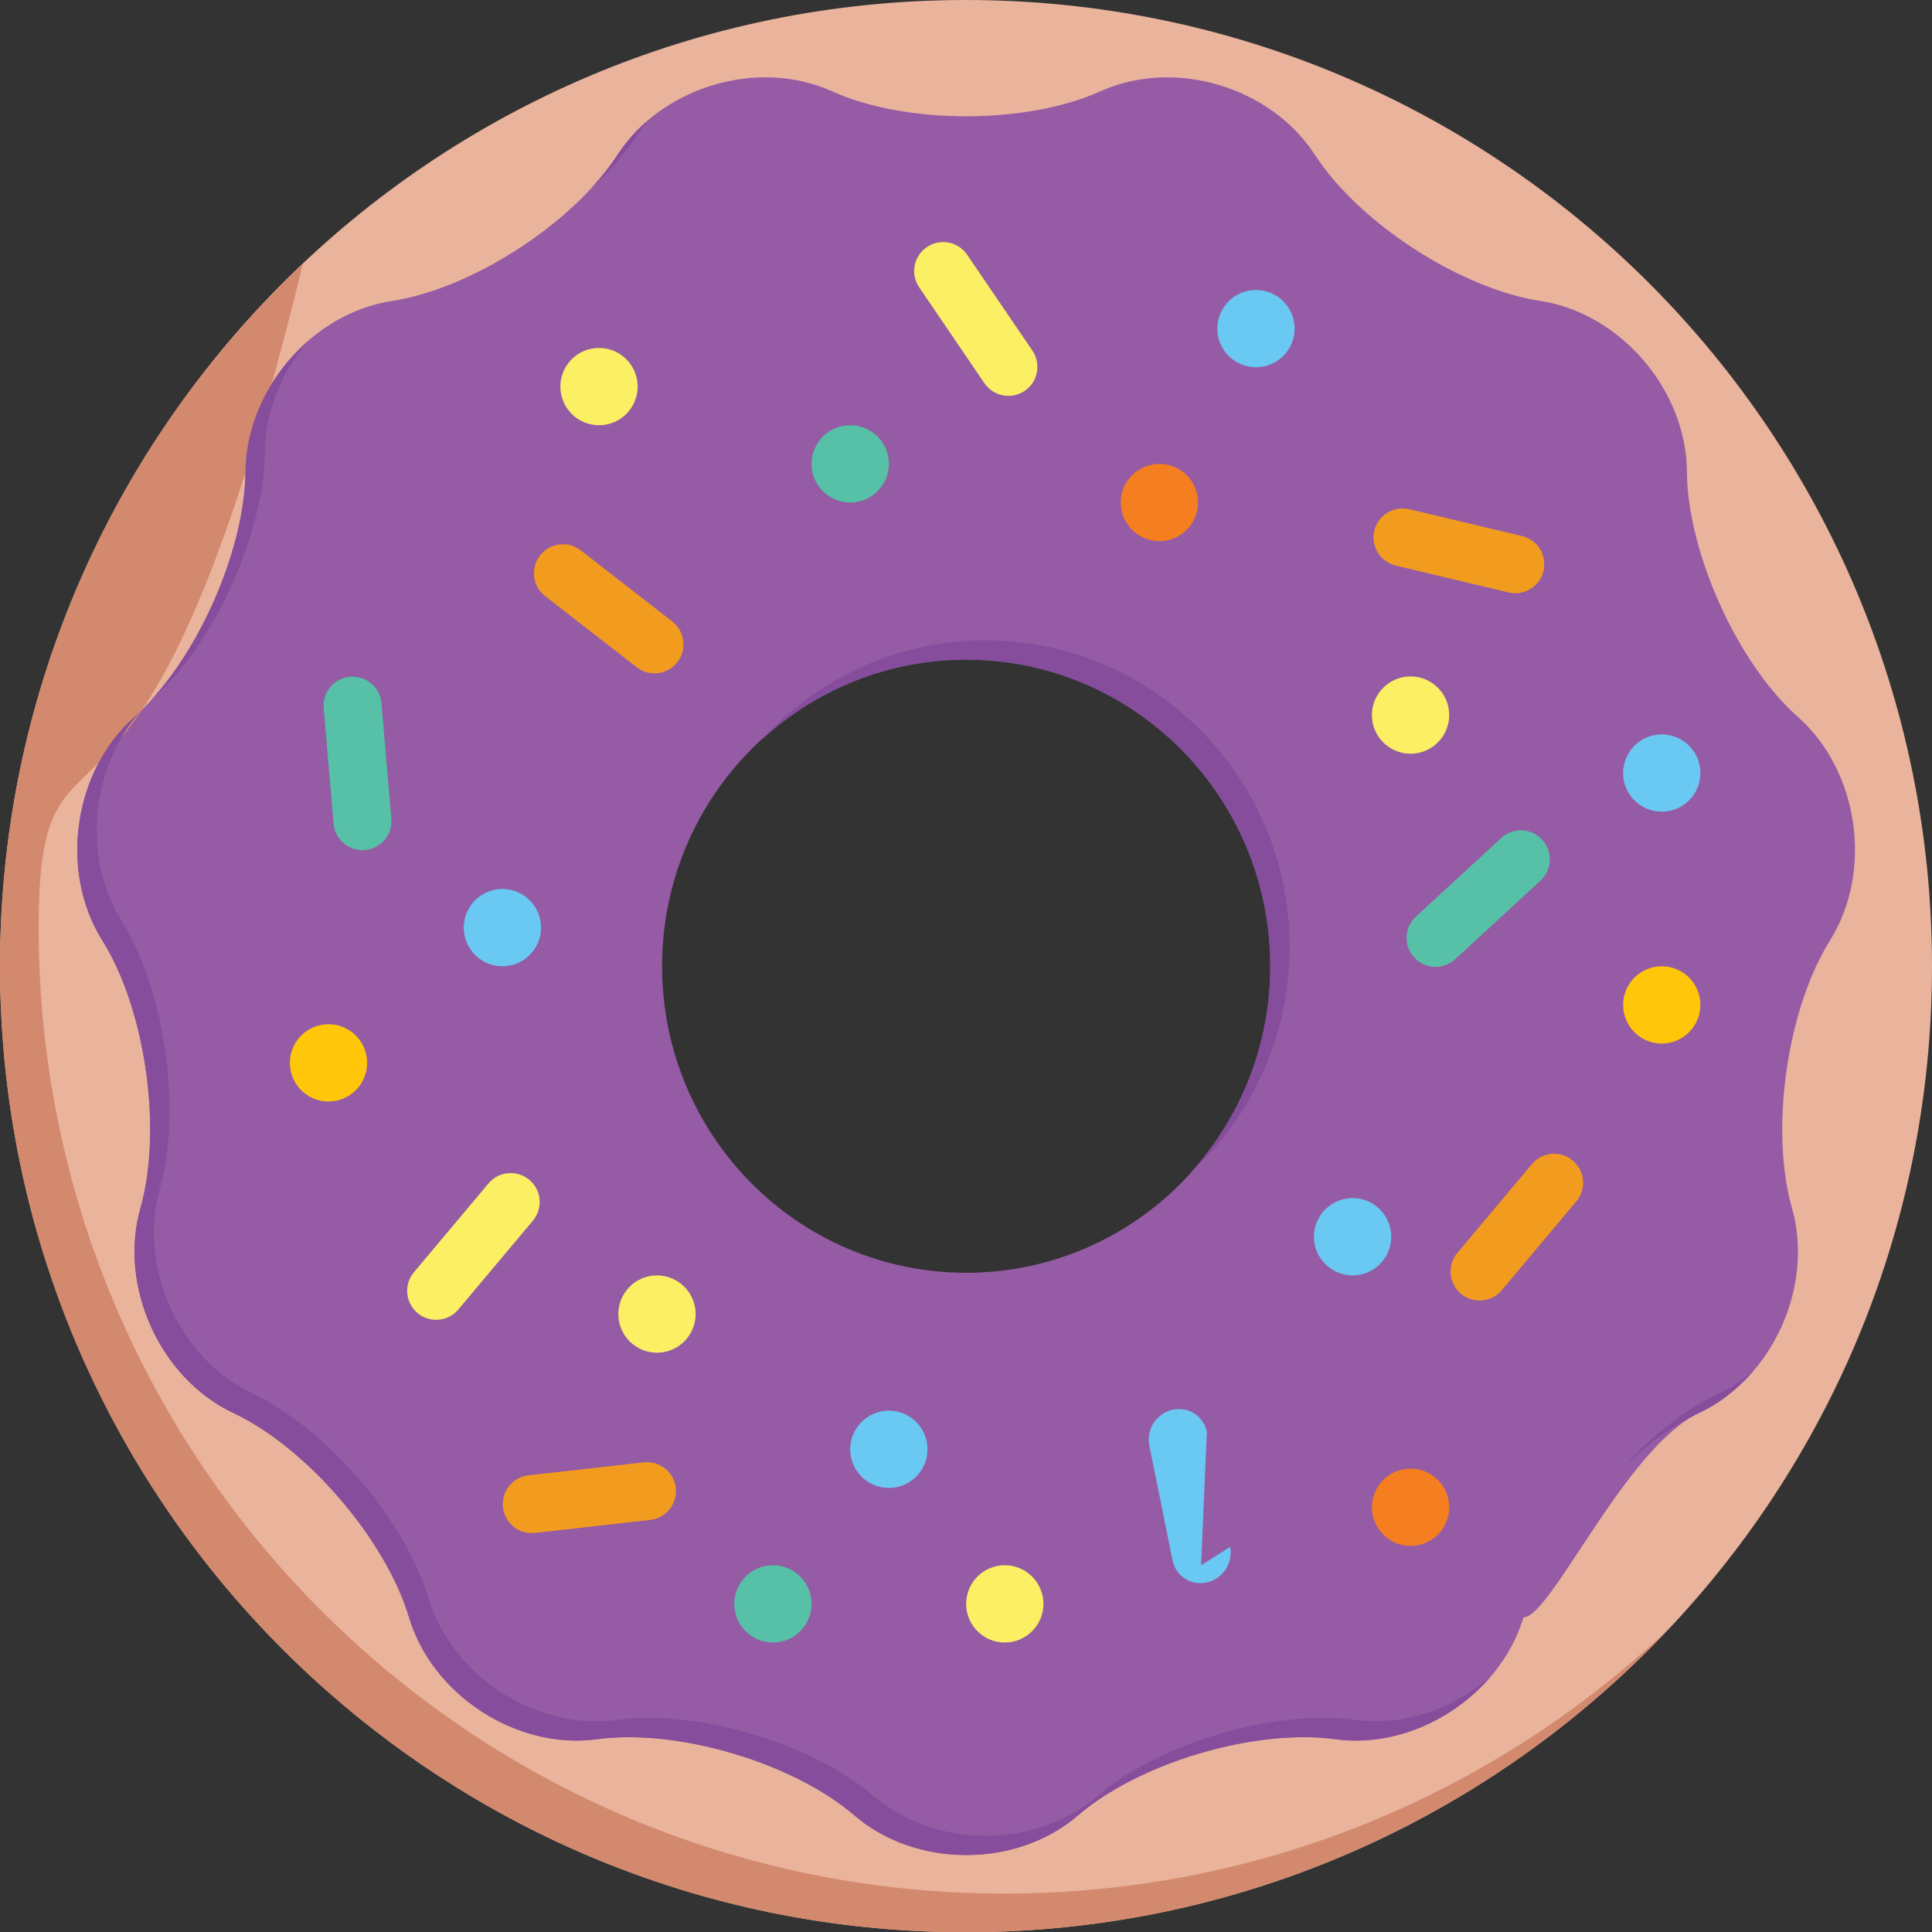 <svg xmlns="http://www.w3.org/2000/svg" width="99.987" height="100"><rect width="100%" height="100%" fill="#333333" stroke="none"/><path fill="#EAB39C" d="M49.978 0c-27.62 0-49.978 22.39-49.978 50.008 0 27.619 22.358 49.992 49.978 49.992s50.009-22.373 50.009-49.993c-.001-27.617-22.39-50.007-50.009-50.007zm.023 68.006c-9.94 0-18-8.059-18-18s8.06-18 18-18c9.941 0 18 8.059 18 18s-8.059 18-18 18z"/><path fill="#955BA5" d="M93.061 37.116c-3.145-2.781-5.727-8.514-5.76-12.726-.031-4.212-3.447-8.183-7.573-8.812-4.14-.631-9.393-4.035-11.679-7.568-2.294-3.533-7.281-5.013-11.104-3.283-3.817 1.722-10.065 1.722-13.883 0-3.817-1.73-8.814-.25-11.101 3.283-2.286 3.533-7.543 6.938-11.682 7.568-4.134.63-7.543 4.6-7.575 8.812s-2.626 9.945-5.767 12.726c-3.141 2.789-3.882 7.989-1.648 11.546 2.241 3.565 3.131 9.799 1.981 13.858-1.151 4.05 1.014 8.82 4.808 10.607 3.79 1.779 7.884 6.541 9.091 10.576 1.207 4.034 5.59 6.873 9.732 6.307s10.138 1.205 13.322 3.945c3.18 2.732 8.385 2.732 11.564 0 3.18-2.742 9.175-4.512 13.321-3.945 4.146.566 8.524-2.271 9.737-6.307 1.4.035 5.297-8.797 9.083-10.576 3.802-1.787 5.967-6.558 4.812-10.607-1.155-4.059-.257-10.293 1.973-13.858 2.23-3.558 1.492-8.757-1.652-11.546zm-43.059 28.754c-8.691 0-15.737-7.104-15.737-15.866s7.046-15.865 15.737-15.865c8.692 0 15.739 7.103 15.739 15.865s-7.046 15.866-15.739 15.866z"/><path fill="#F29C1F" d="M34.791 32.163l-4.737-3.681c-.654-.508-1.597-.39-2.104.264-.508.654-.39 1.596.264 2.105l4.738 3.681c.654.508 1.597.39 2.105-.264.506-.654.388-1.597-.266-2.105zm46.605 27.898c-.634-.533-1.581-.45-2.113.184l-3.859 4.596c-.532.634-.449 1.58.185 2.113.635.532 1.581.45 2.114-.185l3.857-4.595c.532-.634.45-1.58-.184-2.113zm-1.517-30.513c.192-.806-.306-1.615-1.111-1.806l-5.837-1.388c-.807-.191-1.615.307-1.807 1.112-.19.806.308 1.615 1.112 1.806l5.837 1.388c.806.192 1.615-.306 1.806-1.112zm-46.564 46.134l-5.962.67c-.823.092-1.416.835-1.323 1.658.092.822.834 1.416 1.658 1.322l5.962-.67c.823-.093 1.416-.834 1.323-1.658-.092-.822-.834-1.416-1.658-1.322z"/><path fill="#FFC60A" d="M17.001 53.006c-1.104 0-2 .896-2 2s.896 2 2 2 2-.895 2-2c0-1.104-.895-2-2-2zm69-2.999c-1.104 0-2 .896-2 2s.896 2 2 2 2-.896 2-2-.895-2-2-2z"/><path fill="#56C1A6" d="M79.811 43.458c-.562-.609-1.511-.648-2.12-.087l-4.413 4.065c-.609.562-.648 1.511-.087 2.12.562.609 1.51.648 2.12.087l4.413-4.065c.609-.562.649-1.511.087-2.12zm-61.692-8.435c-.825.07-1.438.796-1.367 1.622l.511 5.979c.069.825.797 1.437 1.621 1.367.826-.071 1.438-.797 1.367-1.622l-.51-5.979c-.07-.825-.796-1.437-1.622-1.367zm21.882 45.983c-1.104 0-2 .896-2 2s.896 2 2 2 2-.896 2-2c0-1.103-.895-2-2-2zm4-58.999c-1.104 0-2 .896-2 2s.896 2 2 2 2-.896 2-2-.895-2-2-2z"/><path fill="#FBF063" d="M25.282 61.245l-3.859 4.596c-.532.634-.449 1.58.185 2.113.635.532 1.581.449 2.114-.185l3.857-4.595c.533-.635.45-1.582-.184-2.113-.635-.532-1.58-.45-2.113.184zm27.751-41.018c.685-.466.862-1.399.396-2.083l-3.376-4.96c-.467-.685-1.399-.862-2.085-.396-.685.466-.861 1.399-.396 2.084l3.375 4.96c.469.684 1.402.861 2.086.395zm-1.032 60.779c-1.104 0-2 .896-2 2 0 1.105.896 2 2 2s2-.896 2-2-.895-2-2-2zm-18-15c-1.104 0-2 .896-2 2s.896 2 2 2 2-.896 2-2c0-1.103-.895-2-2-2zm-1-45.999c0-1.104-.896-2-2-2s-2 .896-2 2 .896 2 2 2 2-.895 2-2zm40 15c-1.104 0-2 .896-2 2s.896 2 2 2 2-.896 2-2-.895-2-2-2z"/><path fill="#F57E20" d="M73.001 76.006c-1.104 0-2 .896-2 2s.896 2 2 2 2-.896 2-2c0-1.103-.895-2-2-2zm-13-51.999c-1.104 0-2 .895-2 2s.896 2 2 2 2-.896 2-2c0-1.105-.895-2-2-2z"/><path fill="#6AC9F2" d="M62.458 74.104c-.166-.822-.967-1.332-1.79-1.141-.822.193-1.354 1.015-1.188 1.836l1.202 5.951c.166.822.967 1.334 1.79 1.142.822-.192 1.354-1.015 1.188-1.835l-1.5.953zm7.543-12.098c-1.104 0-2 .896-2 2s.896 2 2 2 2-.896 2-2-.895-2-2-2zm-44-15.999c-1.104 0-2 .896-2 2s.896 2 2 2 2-.895 2-2-.895-2-2-2zm20 26.999c-1.104 0-2 .896-2 2s.896 2 2 2 2-.895 2-2c0-1.104-.895-2-2-2zm19-57.999c-1.104 0-2 .896-2 2s.896 2 2 2 2-.896 2-2-.895-2-2-2zm21 23c-1.104 0-2 .896-2 2 0 1.105.896 2 2 2s2-.896 2-2c0-1.105-.895-2-2-2z"/><path fill="#D3896D" d="M51.978 98c-27.62 0-49.978-22.373-49.978-49.992 0-13.309 5.25.395 13.673-34.355-9.647 9.118-15.673 22.028-15.673 36.355 0 27.619 22.358 49.992 49.978 49.992 14.322 0 27.229-6.026 36.347-15.672-8.96 8.471-21.042 13.672-34.347 13.672z"/><path fill="#854D9B" d="M66.741 49.004c0-8.762-7.046-15.865-15.739-15.865-4.578 0-8.687 1.983-11.562 5.128 2.794-2.557 6.492-4.128 10.562-4.128 8.692 0 15.739 7.103 15.739 15.865 0 4.147-1.591 7.911-4.175 10.737 3.171-2.903 5.175-7.078 5.175-11.737zm-58.801-12.888c3.14-2.781 5.733-8.514 5.767-12.726.017-2.104.874-4.147 2.244-5.744-1.938 1.686-3.225 4.167-3.244 6.744-.028 3.801-2.146 8.834-4.867 11.825l.1-.099zm25.023-29.107c.188-.29.399-.561.622-.823-.624.525-1.175 1.133-1.622 1.823-.374.579-.834 1.152-1.351 1.712.939-.864 1.75-1.783 2.351-2.712zm55.965 65.118c-1.67.785-3.397 2.149-4.912 3.775 1.253-1.179 2.6-2.158 3.912-2.775 1.085-.51 2.029-1.269 2.81-2.178-.551.468-1.154.87-1.81 1.178zm-18.82 16.883c-4.146-.566-10.143 1.205-13.321 3.945-3.18 2.732-8.385 2.732-11.564 0-3.185-2.742-9.18-4.512-13.322-3.945s-8.525-2.271-9.732-6.307-5.301-8.797-9.091-10.576c-3.794-1.787-5.96-6.557-4.808-10.607 1.15-4.059.26-10.293-1.978-13.858-2.059-3.278-1.584-7.948.96-10.843l-.312.297c-3.141 2.789-3.882 7.989-1.648 11.546 2.238 3.565 3.128 9.799 1.978 13.858-1.151 4.05 1.014 8.82 4.808 10.607 3.79 1.779 7.884 6.541 9.091 10.576 1.207 4.034 5.59 6.873 9.732 6.307s10.138 1.205 13.322 3.945c3.18 2.732 8.385 2.732 11.564 0 3.18-2.742 9.175-4.512 13.321-3.945 2.971.404 6.054-.941 8.013-3.219-1.924 1.656-4.509 2.561-7.013 2.219z"/></svg>